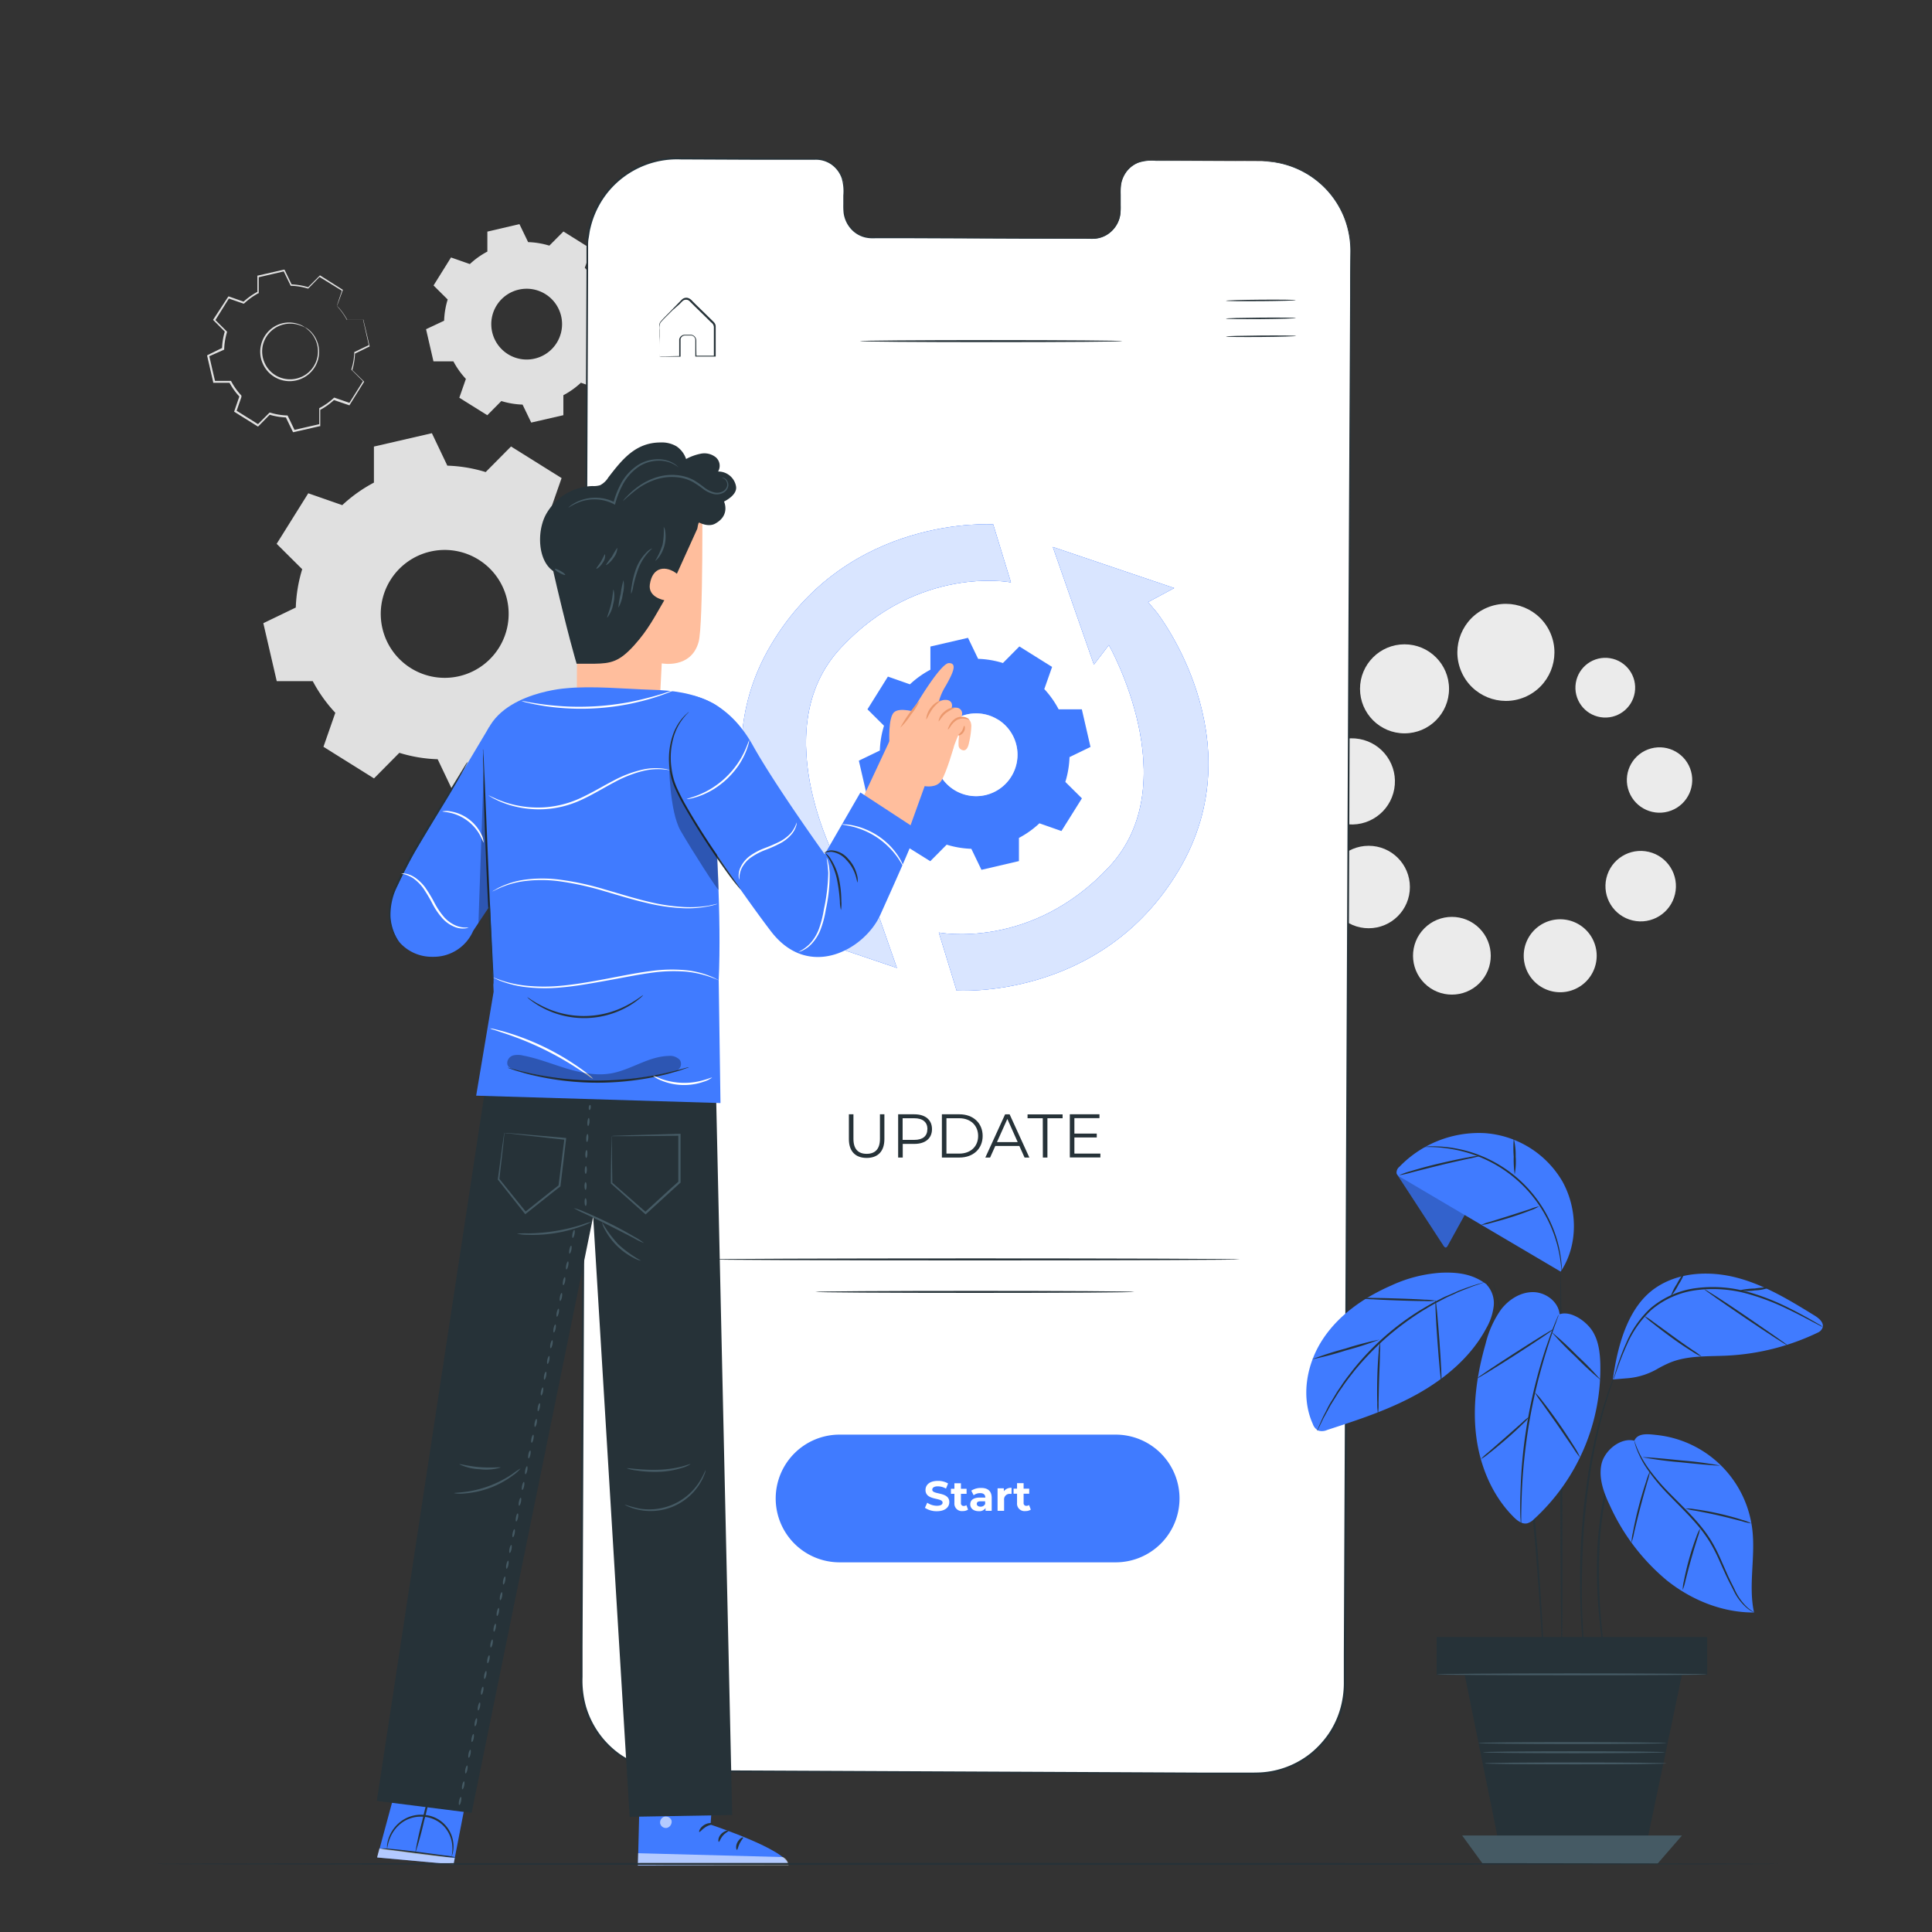 <svg xmlns="http://www.w3.org/2000/svg" viewBox="0 0 500 500"><rect x="0" y="0" width="500" height="500" fill="#333333" stroke="none"/><g id="freepik--background-complete--inject-12"><path d="M413.22,247.35a9.44,9.44,0,1,1-9.44-9.44A9.44,9.44,0,0,1,413.22,247.35Z" style="fill:#ebebeb"></path><circle cx="375.75" cy="247.35" r="10.06" transform="translate(-64.85 338.14) rotate(-45)" style="fill:#ebebeb"></circle><circle cx="354.21" cy="229.56" r="10.67" style="fill:#ebebeb"></circle><circle cx="349.84" cy="202.21" r="11.15" transform="translate(89 510.82) rotate(-79.82)" style="fill:#ebebeb"></circle><circle cx="363.49" cy="178.27" r="11.52" style="fill:#ebebeb"></circle><circle cx="389.72" cy="168.81" r="12.56" transform="translate(-34.95 163.35) rotate(-22.68)" style="fill:#ebebeb"></circle><circle cx="424.61" cy="229.34" r="9.12" transform="translate(104.18 590.19) rotate(-76.77)" style="fill:#ebebeb"></circle><circle cx="429.48" cy="201.91" r="8.46" transform="translate(-43.8 166.95) rotate(-20.96)" style="fill:#ebebeb"></circle><circle cx="415.41" cy="177.95" r="7.73" transform="translate(173.37 559.59) rotate(-80.8)" style="fill:#ebebeb"></circle><path d="M142.26,132.53a38.14,38.14,0,0,1,5.84,8.19l9.32,0,3.47,15-8.4,4.05a38,38,0,0,1-1.66,9.92l6.62,6.57-8.19,13.08-8.8-3.07a37.27,37.27,0,0,1-8.19,5.83l0,9.33-15,3.46-4-8.4a37.33,37.33,0,0,1-9.92-1.66l-6.56,6.62-13.08-8.18,3.07-8.8a38.14,38.14,0,0,1-5.84-8.19l-9.32,0-3.47-15,8.4-4.05a38.08,38.08,0,0,1,1.66-9.92l-6.61-6.57,8.18-13.08,8.8,3.07a37.85,37.85,0,0,1,8.19-5.83l0-9.33,15-3.46,4,8.4a37.67,37.67,0,0,1,9.92,1.66l6.56-6.62,13.09,8.18-3.08,8.8Zm-18.4,12.31a16.55,16.55,0,1,0,5.26,22.81A16.54,16.54,0,0,0,123.86,144.84Z" style="fill:#e0e0e0;fill-rule:evenodd"></path><path d="M151.35,69.3a21.33,21.33,0,0,1,3.23,4.54l5.16,0,1.92,8.32L157,84.38a20.83,20.83,0,0,1-.92,5.5l3.66,3.63-4.53,7.24-4.87-1.7a21,21,0,0,1-4.54,3.23l0,5.17-8.32,1.91-2.24-4.65a20.76,20.76,0,0,1-5.49-.92l-3.64,3.67-7.24-4.53,1.7-4.87a21,21,0,0,1-3.23-4.54l-5.16,0-1.92-8.32L114.94,83a20.83,20.83,0,0,1,.92-5.49l-3.66-3.63,4.52-7.25,4.88,1.71a20.69,20.69,0,0,1,4.53-3.23l0-5.17L134.43,58l2.25,4.66a21.16,21.16,0,0,1,5.49.91l3.64-3.66,7.24,4.53-1.7,4.87Zm-10.19,6.82a9.16,9.16,0,1,0,2.91,12.62A9.16,9.16,0,0,0,141.16,76.12Z" style="fill:#e0e0e0;fill-rule:evenodd"></path><path d="M87.18,79.17a16.73,16.73,0,0,1,2.62,3.67l4.18,0,1.56,6.75-3.77,1.82A16.66,16.66,0,0,1,91,95.84l3,2.94-3.67,5.87-3.94-1.38a17,17,0,0,1-3.68,2.62l0,4.18L76,111.63l-1.81-3.77a17.14,17.14,0,0,1-4.46-.75l-2.94,3-5.87-3.67,1.38-4a16.73,16.73,0,0,1-2.62-3.67l-4.18,0-1.56-6.75,3.77-1.82a17.14,17.14,0,0,1,.75-4.45l-3-2.94L59.13,77l3.95,1.38a16.73,16.73,0,0,1,3.67-2.62V71.56L73.48,70l1.82,3.77a17.07,17.07,0,0,1,4.45.75l2.94-3,5.87,3.67-1.38,4Zm-8.25,5.52a7.42,7.42,0,1,0,2.36,10.23A7.41,7.41,0,0,0,78.93,84.69Z" style="fill:none"></path><path d="M78.93,84.69s.15.06.42.23a6,6,0,0,1,1.06.86,7.52,7.52,0,0,1,1.67,8A7.61,7.61,0,0,1,79.7,97a7.69,7.69,0,0,1-4.14,1.62,7.58,7.58,0,0,1-7.67-4.8,7,7,0,0,1-.52-2.23,7.31,7.31,0,0,1,.16-2.2,7.66,7.66,0,0,1,1.86-3.56,7.55,7.55,0,0,1,2.92-1.93,7.41,7.41,0,0,1,5,0,5.68,5.68,0,0,1,1.24.57c.26.17.4.26.39.28s-.57-.33-1.69-.68a7.38,7.38,0,0,0-4.81.19A7.27,7.27,0,0,0,68,89.47a7.17,7.17,0,0,0,.37,4.17,7.24,7.24,0,0,0,2.86,3.44,7.32,7.32,0,0,0,4.35,1.07,6.77,6.77,0,0,0,2.1-.48,6.51,6.51,0,0,0,1.8-1,7.21,7.21,0,0,0,2.78-6.33,7.38,7.38,0,0,0-1.93-4.41C79.48,85.06,78.9,84.73,78.93,84.69Z" style="fill:#e0e0e0"></path><path d="M87.18,79.17s0-.09.07-.25.14-.44.25-.76l1-3,0,.09-5.89-3.63.15,0-2.93,3-.06.06-.08,0a16.68,16.68,0,0,0-4.42-.72H75.2l0-.08-1.83-3.76.19.09-6.74,1.57.14-.18c0,1.29,0,2.72,0,4.18v.12l-.11,0a16.88,16.88,0,0,0-3.62,2.6l-.09.08-.12,0-3.95-1.37.25-.09L55.65,83l0-.27,3,3,.1.09,0,.13a17,17,0,0,0-.73,4.39v.14l-.13.06L54,92.27l.13-.26c.49,2.13,1,4.42,1.56,6.74l-.23-.18,4.18,0h.14l.07.13a16.58,16.58,0,0,0,2.58,3.62h0c0,.11,0-.23.05.24h0v0l0,.06,0,.13-.09.25-.17.49-.35,1-.69,2-.09-.28,5.86,3.67-.29,0,3-3,.1-.1.13,0a16.61,16.61,0,0,0,4.39.74h.14l.06.12c.61,1.27,1.22,2.53,1.81,3.77l-.25-.12,6.75-1.55-.17.21c0-1.42,0-2.81,0-4.18v-.13l.11-.06a16.72,16.72,0,0,0,3.64-2.58l.09-.08.11,0,4,1.38-.23.09c1.29-2.07,2.52-4,3.68-5.86l0,.22-3-3-.08-.08,0-.09a16.58,16.58,0,0,0,.75-4.41v-.09l.08,0,3.78-1.81-.08.16c-.59-2.61-1.09-4.84-1.52-6.75l.1.08H89.75l0,0A17.73,17.73,0,0,0,87.89,80c-.23-.27-.4-.49-.53-.65a2.46,2.46,0,0,1-.18-.21s.08.06.21.19.32.34.56.62a16.84,16.84,0,0,1,1.92,2.83l-.07,0,4.18,0h.09l0,.08c.44,1.91,1,4.13,1.58,6.74l0,.11-.1,0-3.76,1.84.08-.14a17.22,17.22,0,0,1-.73,4.5l0-.17,3,2.93.1.11-.07.12-3.66,5.87-.08.14-.15-.06-4-1.37.2,0a17,17,0,0,1-3.71,2.65l.11-.18c0,1.37,0,2.76,0,4.18v.17l-.17,0L76,111.84l-.17,0-.08-.17c-.6-1.23-1.2-2.49-1.82-3.76l.2.13a17.11,17.11,0,0,1-4.51-.76l.23,0-2.94,3-.14.13-.15-.1-5.87-3.67-.16-.1.06-.18.69-2,.34-1,.18-.5.08-.25,0-.12,0-.06v0h0c.1.47,0,.13.05.23h0a16.59,16.59,0,0,1-2.65-3.72l.2.12-4.18,0h-.19l0-.18c-.53-2.32-1.06-4.61-1.55-6.75l0-.18.16-.08L57.58,90l-.12.2a17.44,17.44,0,0,1,.75-4.51l.06.22-3-3-.13-.12.09-.15L59,76.87l.09-.14.16,0,3.94,1.39-.2,0a17.28,17.28,0,0,1,3.72-2.64l-.1.17c0-1.46,0-2.89,0-4.18v-.15l.14,0,6.75-1.54.13,0,.06.12c.63,1.33,1.24,2.6,1.81,3.77l-.14-.08a17.13,17.13,0,0,1,4.49.77l-.14,0,3-3,.07-.07.08,0,5.84,3.7.05,0,0,0-1.06,2.92c-.12.31-.21.56-.28.75S87.19,79.16,87.18,79.17Z" style="fill:#e0e0e0"></path></g><g id="freepik--Screen--inject-12"><path d="M326.56,41.68l-29.4-.14A7.31,7.31,0,0,0,290,49l0,5.33a7.3,7.3,0,0,1-7.17,7.43l-57.31-.26a7.31,7.31,0,0,1-7.11-7.5l0-5.33a7.31,7.31,0,0,0-7.11-7.5l-10.34,0L175.22,41A23.13,23.13,0,0,0,152,64l-1.57,371.08a23.14,23.14,0,0,0,23,23.24l151.34.69A23.13,23.13,0,0,0,348,436l1.57-371.08A23.12,23.12,0,0,0,326.56,41.68Z" style="fill:#fff"></path><path d="M326.56,41.68s.27,0,.79,0a16.54,16.54,0,0,1,2.35.19,21.7,21.7,0,0,1,8.66,3,22.12,22.12,0,0,1,5.25,4.29A23.16,23.16,0,0,1,348,56.16a24.06,24.06,0,0,1,1.69,9.39c0,3.41,0,7,0,10.9-.11,30.83-.27,75.43-.47,130.53s-.47,120.73-.76,193.6q-.06,13.67-.11,27.65c0,2.34,0,4.67,0,7a25.07,25.07,0,0,1-.91,7,23.43,23.43,0,0,1-3,6.49,25.06,25.06,0,0,1-4.82,5.31,23.36,23.36,0,0,1-13.35,5.12c-1.22.08-2.42.06-3.63.05H319l-7.28,0-29.46-.14-60.47-.27-30.93-.14-15.62-.08a24.31,24.31,0,0,1-15-4.21,23.59,23.59,0,0,1-9.09-12.66,25,25,0,0,1-.93-7.82l0-7.8q.06-15.57.13-30.93.13-30.72.26-60.49c.17-39.65.34-77.9.5-114.34s.32-71.06.46-103.46q.11-24.3.21-46.89,0-2.82,0-5.61c0-.93.09-1.87.14-2.8s.24-1.86.48-2.75A23.28,23.28,0,0,1,165.89,42.7a24,24,0,0,1,10.27-1.9l20.17.1L206,41l4.75,0a7.36,7.36,0,0,1,4.53,1.29,7.61,7.61,0,0,1,2.8,3.7,12.44,12.44,0,0,1,.44,4.56c0,.75,0,1.5,0,2.25a16.12,16.12,0,0,0,.07,2.21,7.36,7.36,0,0,0,1.72,3.9,6.78,6.78,0,0,0,3.55,2.22,7.66,7.66,0,0,0,2.09.22h2.13l8.35,0,30.51.17,13.45.07c1.06,0,2.14.06,3.15,0a6.79,6.79,0,0,0,2.85-1,7.34,7.34,0,0,0,3.27-4.66,12.71,12.71,0,0,0,.19-2.82c0-.93,0-1.86,0-2.76a15.18,15.18,0,0,1,.13-2.7,7.83,7.83,0,0,1,.88-2.47,7.34,7.34,0,0,1,3.69-3.24c1.52-.65,3.13-.44,4.59-.47l15,.1,9.23.06c2.08,0,3.14,0,3.14,0h-3.14l-9.23,0-15,0a11.28,11.28,0,0,0-4.52.47,7.06,7.06,0,0,0-3.6,3.17,7.55,7.55,0,0,0-.86,2.41,15.68,15.68,0,0,0-.12,2.67c0,.91,0,1.83,0,2.76a13.23,13.23,0,0,1-.19,2.86,7.55,7.55,0,0,1-3.36,4.8,7,7,0,0,1-2.93,1c-1.07.09-2.11,0-3.18,0L267,61.78l-30.51-.12-8.35,0H226a8,8,0,0,1-2.17-.22,7.14,7.14,0,0,1-3.71-2.31,7.73,7.73,0,0,1-1.8-4.07,18.86,18.86,0,0,1-.07-2.25c0-.75,0-1.5,0-2.25a12.06,12.06,0,0,0-.43-4.45,7.35,7.35,0,0,0-2.68-3.54,7,7,0,0,0-4.34-1.22l-4.75,0-9.71,0-20.16-.09a23.05,23.05,0,0,0-18.57,8.15,23.19,23.19,0,0,0-4.8,9.61c-.24.88-.31,1.8-.48,2.7s-.12,1.83-.13,2.76q0,2.79,0,5.61-.08,22.56-.18,46.89c-.13,32.4-.27,67-.41,103.47s-.31,74.68-.47,114.34q-.12,29.73-.25,60.48-.06,15.36-.13,30.94,0,3.88,0,7.8a24.72,24.72,0,0,0,.91,7.66A23.14,23.14,0,0,0,160.48,454a23.86,23.86,0,0,0,14.72,4.11l15.62.08,30.92.14,60.47.28,29.47.14,7.28,0h3.62c1.21,0,2.42,0,3.6-.05a22.81,22.81,0,0,0,13.06-5,24.35,24.35,0,0,0,4.73-5.2,22.7,22.7,0,0,0,2.91-6.35,24.36,24.36,0,0,0,.9-6.9l0-7q.06-14,.12-27.65c.33-72.87.63-138.49.87-193.6s.49-99.7.64-130.53c0-3.85,0-7.49.06-10.9a23.84,23.84,0,0,0-1.66-9.34,23.21,23.21,0,0,0-4.32-6.89A23.21,23.21,0,0,0,329.69,42a19.38,19.38,0,0,0-2.34-.22Z" style="fill:#263238"></path><path d="M299.39,158.51l-2.27-2.69,6.76-3.63-31.41-10.63L283.1,172l3.87-5.07s20.32,35.76,0,57.5c-20.18,21.59-44,16.91-44,16.91l4.59,15S285,259,305.09,225.16,299.39,158.51,299.39,158.51Z" style="fill:#407BFF"></path><path d="M205.21,233.55l2.27,2.69-6.77,3.63,31.41,10.63-10.63-30.44-3.86,5.07s-20.33-35.76,0-57.5c20.18-21.59,44-16.91,44-16.91l-4.59-15s-37.45-2.66-57.5,31.16S205.21,233.55,205.21,233.55Z" style="fill:#407BFF"></path><path d="M299.39,158.51l-2.27-2.69,6.76-3.63-31.41-10.63L283.1,172l3.87-5.07s20.32,35.76,0,57.5c-20.18,21.59-44,16.91-44,16.91l4.59,15S285,259,305.09,225.16,299.39,158.51,299.39,158.51Z" style="fill:#407BFF"></path><path d="M205.21,233.55l2.27,2.69-6.77,3.63,31.41,10.63-10.63-30.44-3.86,5.07s-20.33-35.76,0-57.5c20.18-21.59,44-16.91,44-16.91l-4.59-15s-37.45-2.66-57.5,31.16S205.21,233.55,205.21,233.55Z" style="fill:#407BFF"></path><g style="opacity:0.8"><path d="M299.39,158.51l-2.27-2.69,6.76-3.63-31.41-10.63L283.1,172l3.87-5.07s20.32,35.76,0,57.5c-20.18,21.59-44,16.91-44,16.91l4.59,15S285,259,305.09,225.16,299.39,158.51,299.39,158.51Z" style="fill:#fff"></path></g><g style="opacity:0.8"><path d="M205.21,233.55l2.27,2.69-6.77,3.63,31.41,10.63-10.63-30.44-3.86,5.07s-20.33-35.76,0-57.5c20.18-21.59,44-16.91,44-16.91l-4.59-15s-37.45-2.66-57.5,31.16S205.21,233.55,205.21,233.55Z" style="fill:#fff"></path></g><path d="M270.21,178.27a24.42,24.42,0,0,1,3.77,5.31l6,0,2.24,9.73-5.43,2.63a24.52,24.52,0,0,1-1.08,6.42l4.29,4.25-5.3,8.46-5.7-2a24.08,24.08,0,0,1-5.3,3.78l0,6L254,225.11l-2.62-5.44A24.51,24.51,0,0,1,245,218.6l-4.25,4.28-8.47-5.29,2-5.7a24.27,24.27,0,0,1-3.77-5.3l-6,0-2.24-9.73,5.43-2.62a24.46,24.46,0,0,1,1.08-6.42l-4.28-4.25,5.29-8.47,5.7,2a24.41,24.41,0,0,1,5.3-3.78l0-6,9.73-2.25,2.62,5.44a24.12,24.12,0,0,1,6.42,1.08l4.25-4.29,8.47,5.3-2,5.69Zm-11.91,8A10.71,10.71,0,1,0,261.7,201,10.71,10.71,0,0,0,258.3,186.24Z" style="fill:#407BFF;fill-rule:evenodd"></path><g style="opacity:0.6"><path d="M258.3,186.24A10.71,10.71,0,1,0,261.7,201,10.71,10.71,0,0,0,258.3,186.24Z" style="fill:#fff;fill-rule:evenodd"></path></g><path d="M219.69,294.79v-6.41h1.18v6.36c0,2.66,1.25,3.87,3.42,3.87s3.44-1.21,3.44-3.87v-6.36h1.15v6.41c0,3.22-1.72,4.88-4.59,4.88S219.69,298,219.69,294.79Z" style="fill:#263238"></path><path d="M241.2,292.22c0,2.38-1.72,3.82-4.57,3.82h-3v3.53h-1.19V288.38h4.19C239.48,288.38,241.2,289.82,241.2,292.22Zm-1.18,0c0-1.79-1.18-2.82-3.42-2.82h-3V295h3C238.84,295,240,294,240,292.22Z" style="fill:#263238"></path><path d="M243.76,288.38h4.55c3.58,0,6,2.3,6,5.6s-2.42,5.59-6,5.59h-4.55Zm4.49,10.17c3,0,4.89-1.89,4.89-4.57s-1.92-4.58-4.89-4.58h-3.31v9.15Z" style="fill:#263238"></path><path d="M263.81,296.58h-6.23l-1.35,3H255l5.12-11.19h1.17l5.11,11.19h-1.24Zm-.43-1-2.68-6-2.69,6Z" style="fill:#263238"></path><path d="M269.87,289.4h-3.94v-1H275v1h-3.93v10.17h-1.18Z" style="fill:#263238"></path><path d="M284.78,298.55v1h-7.91V288.38h7.67v1h-6.49v4h5.79v1h-5.79v4.16Z" style="fill:#263238"></path><path d="M335.33,77.68c0,.1-4.05.22-9.05.26s-9,0-9-.11,4-.23,9-.27S335.33,77.57,335.33,77.68Z" style="fill:#263238"></path><path d="M335.37,82.31c0,.11-4.05.23-9.05.27s-9.05,0-9.05-.12,4.05-.22,9.05-.26S335.37,82.21,335.37,82.31Z" style="fill:#263238"></path><path d="M335.41,86.94c0,.11-4.05.23-9.05.27s-9.06,0-9.06-.12,4.05-.22,9.06-.26S335.41,86.84,335.41,86.94Z" style="fill:#263238"></path><path d="M170.65,92.23l.37,0,1,0,3.87-.09-.11.11c0-.86,0-1.79,0-2.8,0-.53,0-1,0-1.62a1.49,1.49,0,0,1,1.3-1.19c.62,0,1.17,0,1.85,0a1.51,1.51,0,0,1,1.26,1.49c0,1.31,0,2.68.05,4.09l-.18-.17,4.88,0-.19.18c0-2,0-4,0-6.07,0-.52,0-1,0-1.55a1.55,1.55,0,0,0-.68-1.15l-2.13-2.1-2.06-2-1-1c-.34-.33-.61-.67-1-.75a1.34,1.34,0,0,0-1.12.21c-.3.25-.61.61-.91.9L174,80.34c-1.1,1.14-2.25,2.19-3.08,3.18a3.51,3.51,0,0,0-.25,1.82v1.72c0,1,0,2,0,2.76s0,1.29,0,1.77,0,.63,0,.64a4.72,4.72,0,0,1,0-.58c0-.48,0-1.05,0-1.75s0-1.73-.07-2.79c0-.55,0-1.13,0-1.75,0-.31,0-.63,0-1a2,2,0,0,1,.26-1c.91-1.11,2-2.08,3.09-3.26l1.74-1.78c.31-.31.57-.61.94-.93a1.65,1.65,0,0,1,1.41-.28,2.63,2.63,0,0,1,1.18.84l1,1,2.06,2,2.14,2.1a4,4,0,0,1,.54.59,1.59,1.59,0,0,1,.26.82c0,.51,0,1,0,1.55,0,2.09,0,4.12,0,6.08v.19H185l-4.88,0h-.17v-.17c0-1.42,0-2.79,0-4.09a1.18,1.18,0,0,0-1-1.19c-.56,0-1.23,0-1.77,0a1.18,1.18,0,0,0-1.05.94c0,.49,0,1.07,0,1.56V92.3h-.11l-3.93,0-1,0A2,2,0,0,1,170.65,92.23Z" style="fill:#263238"></path><path d="M290.5,88.28c0,.14-15.24.26-34,.26s-34-.12-34-.26,15.24-.26,34-.26S290.5,88.14,290.5,88.28Z" style="fill:#263238"></path><path d="M288.73,404.33H217.28a16.53,16.53,0,0,1-16.53-16.52h0a16.53,16.53,0,0,1,16.53-16.53h71.45a16.53,16.53,0,0,1,16.53,16.53h0A16.53,16.53,0,0,1,288.73,404.33Z" style="fill:#407BFF"></path><path d="M239.37,390.22l.6-1.32a4.42,4.42,0,0,0,2.5.79c1,0,1.47-.34,1.47-.81,0-1.42-4.42-.45-4.42-3.27,0-1.29,1-2.36,3.2-2.36a5.06,5.06,0,0,1,2.64.67l-.54,1.33a4.33,4.33,0,0,0-2.11-.59c-1,0-1.44.39-1.44.87,0,1.4,4.41.43,4.41,3.22,0,1.27-1.05,2.35-3.22,2.35A5.42,5.42,0,0,1,239.37,390.22Z" style="fill:#fff"></path><path d="M250.53,390.69a2.43,2.43,0,0,1-1.38.37A1.92,1.92,0,0,1,247,389v-2.4h-.9v-1.31h.9v-1.42h1.69v1.42h1.46v1.31h-1.46v2.37a.68.68,0,0,0,.73.77,1.12,1.12,0,0,0,.68-.21Z" style="fill:#fff"></path><path d="M256.65,387.64V391h-1.59v-.72a1.91,1.91,0,0,1-1.78.81c-1.37,0-2.18-.76-2.18-1.77s.73-1.75,2.51-1.75H255c0-.72-.43-1.15-1.34-1.15a2.77,2.77,0,0,0-1.68.55l-.61-1.19a4.52,4.52,0,0,1,2.52-.7C255.61,385.05,256.65,385.87,256.65,387.64Zm-1.7,1.49v-.6h-1.16c-.79,0-1,.29-1,.68s.36.71.95.71A1.24,1.24,0,0,0,255,389.13Z" style="fill:#fff"></path><path d="M261.79,385.05v1.56l-.37,0a1.44,1.44,0,0,0-1.56,1.63V391h-1.69v-5.83h1.62v.77A2.33,2.33,0,0,1,261.79,385.05Z" style="fill:#fff"></path><path d="M266.77,390.69a2.43,2.43,0,0,1-1.38.37,1.93,1.93,0,0,1-2.18-2.09v-2.4h-.9v-1.31h.9v-1.42h1.7v1.42h1.45v1.31h-1.45v2.37a.68.68,0,0,0,.72.77,1.17,1.17,0,0,0,.69-.21Z" style="fill:#fff"></path><path d="M320.91,325.93c0,.14-30.72.26-68.61.26s-68.62-.12-68.62-.26,30.72-.26,68.62-.26S320.91,325.78,320.91,325.93Z" style="fill:#263238"></path><path d="M293.57,334.34c0,.14-18.48.26-41.27.26s-41.28-.12-41.28-.26,18.48-.26,41.28-.26S293.57,334.19,293.57,334.34Z" style="fill:#263238"></path></g><g id="freepik--Character--inject-12"><polygon points="103.7 458.24 97.62 480.71 117.37 482.51 121.52 461.12 103.7 458.24" style="fill:#407BFF"></polygon><path d="M117.94,480.68a14.81,14.81,0,0,1-2.89-.1c-1.78-.14-4.23-.41-6.93-.76l-6.9-.93a15.28,15.28,0,0,1-2.85-.49,14.44,14.44,0,0,1,2.89.11c1.78.14,4.23.42,6.93.76l6.9.92A16.64,16.64,0,0,1,117.94,480.68Z" style="fill:#263238"></path><g style="opacity:0.6"><polyline points="97.62 480.71 117.37 482.51 117.69 480.86 98.19 478.38 97.64 480.48" style="fill:#fff"></polyline></g><path d="M107.43,479.71a85.93,85.93,0,0,1,1.88-8.61,81.92,81.92,0,0,1,2.33-8.5,85.93,85.93,0,0,1-1.88,8.61A85,85,0,0,1,107.43,479.71Z" style="fill:#263238"></path><path d="M116.85,480.53a9.39,9.39,0,0,0,0-4.17,8.22,8.22,0,0,0-2.16-3.91,8.08,8.08,0,0,0-4.91-2.26,8.39,8.39,0,0,0-5.29,1.2,9.14,9.14,0,0,0-3.07,3.27,11.54,11.54,0,0,0-1.25,4s0-.11,0-.3a6,6,0,0,1,0-.86,8.88,8.88,0,0,1,.94-3A9.18,9.18,0,0,1,104.3,471a8.7,8.7,0,0,1,5.56-1.3,8.13,8.13,0,0,1,7.35,6.56,7.84,7.84,0,0,1,0,3.15,5.81,5.81,0,0,1-.24.82C116.91,480.44,116.86,480.54,116.85,480.53Z" style="fill:#263238"></path><path d="M185.22,452.21l-1.32,20s19.86,6.59,20,10.31l-38.81.28.78-31.18Z" style="fill:#407BFF"></path><g style="opacity:0.6"><path d="M172,470.13a1.58,1.58,0,0,0-1.15,1.77,1.52,1.52,0,0,0,1.75,1.16,1.66,1.66,0,0,0,1.2-1.89,1.58,1.58,0,0,0-1.95-1" style="fill:#fff"></path></g><g style="opacity:0.6"><path d="M165.07,482.76l.08-3.15,37.48,1a2.69,2.69,0,0,1,1.45,2.11Z" style="fill:#fff"></path></g><path d="M184.54,472c0,.19-1,.25-1.92.83s-1.47,1.36-1.64,1.28.14-1.16,1.31-1.85S184.58,471.82,184.54,472Z" style="fill:#263238"></path><path d="M188.55,473.8c0,.18-.79.48-1.46,1.26s-.88,1.63-1.06,1.61-.28-1.09.57-2S188.55,473.62,188.55,473.8Z" style="fill:#263238"></path><path d="M190.72,478.74c-.18,0-.41-.92.11-1.94s1.41-1.41,1.49-1.25-.49.7-.9,1.54S190.91,478.73,190.72,478.74Z" style="fill:#263238"></path><path d="M184.33,467.41c-.08.17-.94-.11-2-.07s-1.91.35-2,.18.73-.81,2-.84S184.43,467.27,184.33,467.41Z" style="fill:#263238"></path><path d="M184.52,463.38a3.64,3.64,0,0,1-1.94-.07,8.66,8.66,0,0,1-2-.68,11.38,11.38,0,0,1-1.1-.63,2.52,2.52,0,0,1-.57-.47.82.82,0,0,1-.06-1,1,1,0,0,1,.85-.41,2.52,2.52,0,0,1,.72.12,7.1,7.1,0,0,1,1.2.45,6.89,6.89,0,0,1,1.75,1.23c.88.86,1.16,1.58,1.1,1.61s-.51-.54-1.41-1.26a7.88,7.88,0,0,0-1.7-1,6.18,6.18,0,0,0-1.1-.37c-.41-.12-.76-.14-.87,0s0,.1,0,.22a2.08,2.08,0,0,0,.43.35,8.94,8.94,0,0,0,1,.61,10.5,10.5,0,0,0,1.86.78A12.88,12.88,0,0,1,184.52,463.38Z" style="fill:#263238"></path><path d="M184.27,463.65a3.19,3.19,0,0,1-.46-1.9,6.26,6.26,0,0,1,.86-3.28,1.61,1.61,0,0,1,1.27-.94.89.89,0,0,1,.8.56,2.8,2.8,0,0,1,.18.72,4.73,4.73,0,0,1,0,1.31,4.54,4.54,0,0,1-.89,2c-.79,1-1.59,1.19-1.6,1.12s.61-.44,1.22-1.39a4.56,4.56,0,0,0,.67-1.81,4.2,4.2,0,0,0,0-1.12c-.05-.41-.2-.75-.35-.71s-.53.29-.7.61a5.88,5.88,0,0,0-.51,1,7,7,0,0,0-.44,1.93C184.19,462.9,184.37,463.62,184.27,463.65Z" style="fill:#263238"></path><polygon points="185.22 278.83 126.09 278.39 97.52 466.07 122.06 469.18 153.51 314.86 162.92 469.73 162.95 470.19 189.49 469.73 185.22 278.83" style="fill:#263238"></polygon><path d="M158.33,294a10.76,10.76,0,0,1,1.22-.08l3.56-.13,12.78-.36h.24v.25c0,3.71,0,7.85,0,12.26v.11l-.09.08-2.22,2-6.56,6-.18.16-.17-.15-8.75-7.8-.07-.06v-.1c0-3.72.08-6.79.11-9,0-1,0-1.81.05-2.42a4.89,4.89,0,0,1,.05-.82,8.77,8.77,0,0,1,0,.9c0,.62,0,1.45.06,2.47,0,2.17.06,5.19.11,8.86l-.07-.15,8.81,7.72h-.35l6.55-6,2.23-2-.09.2c0-4.41,0-8.55,0-12.26l.25.24-12.64.12h-4.58A1.5,1.5,0,0,1,158.33,294Z" style="fill:#455a64"></path><path d="M130.5,293.23a8.19,8.19,0,0,1,1.09,0l3.18.26,11.5,1,.24,0,0,.24c-.43,3.63-.93,7.76-1.45,12.17l0,.11-.08.07-2.55,2-6.29,5-.21.16-.16-.2-6.87-8.7-.06-.07v-.09c.5-3.68.91-6.71,1.2-8.9.15-1,.26-1.79.35-2.41a3.67,3.67,0,0,1,.15-.8,7.9,7.9,0,0,1-.07.9q-.09.94-.24,2.46l-1,8.81,0-.16c2,2.51,4.38,5.44,6.95,8.63l-.37,0,6.28-5,2.55-2-.1.17c.55-4.4,1.07-8.53,1.52-12.16l.21.26-11.33-1.26-3.22-.39A9.78,9.78,0,0,1,130.5,293.23Z" style="fill:#455a64"></path><path d="M166.68,321.71a16.93,16.93,0,0,1-2.68-1.3c-1.63-.85-3.88-2-6.39-3.27s-4.79-2.34-6.45-3.13a18.32,18.32,0,0,1-2.66-1.36,14.71,14.71,0,0,1,2.81,1c1.71.7,4,1.74,6.55,3s4.74,2.49,6.32,3.43A15.86,15.86,0,0,1,166.68,321.71Z" style="fill:#455a64"></path><path d="M165.92,326.27a5.92,5.92,0,0,1-2-.76,17.18,17.18,0,0,1-7.33-7.22,5.93,5.93,0,0,1-.79-2,30.26,30.26,0,0,0,4.28,5.8A31.09,31.09,0,0,0,165.92,326.27Z" style="fill:#455a64"></path><path d="M182.61,380.5a3.29,3.29,0,0,1-.27,1,13.28,13.28,0,0,1-1.23,2.49,15,15,0,0,1-15.94,6.72,13.44,13.44,0,0,1-2.64-.85,3.4,3.4,0,0,1-.89-.49,37.16,37.16,0,0,0,3.6,1,15.36,15.36,0,0,0,15.55-6.55C182.08,381.86,182.51,380.46,182.61,380.5Z" style="fill:#455a64"></path><path d="M178.72,378.9a7.07,7.07,0,0,1-2.26,1,21.89,21.89,0,0,1-5.88,1,31,31,0,0,1-5.94-.35,9.9,9.9,0,0,1-2.41-.55c0-.19,3.74.53,8.33.36a27.63,27.63,0,0,0,5.8-.8C177.81,379.17,178.69,378.82,178.72,378.9Z" style="fill:#455a64"></path><path d="M134.76,380a9.67,9.67,0,0,1-2.06,1.86,23.81,23.81,0,0,1-5.89,3.2,24.12,24.12,0,0,1-6.55,1.44,9.56,9.56,0,0,1-2.78-.07c0-.09,1.06-.1,2.74-.31a28.38,28.38,0,0,0,12.26-4.57A26.26,26.26,0,0,1,134.76,380Z" style="fill:#455a64"></path><path d="M129.57,379.79a13.07,13.07,0,0,1-5.42.45,13.39,13.39,0,0,1-5.29-1.3c0-.16,2.38.53,5.33.76S129.55,379.63,129.57,379.79Z" style="fill:#455a64"></path><path d="M153.16,316.16a12.23,12.23,0,0,1-2.66,1.2,37.09,37.09,0,0,1-6.82,1.77,36.59,36.59,0,0,1-7,.45,12.26,12.26,0,0,1-2.9-.31,21.64,21.64,0,0,1,2.9-.07,48.05,48.05,0,0,0,13.74-2.2A22,22,0,0,1,153.16,316.16Z" style="fill:#455a64"></path><path d="M151.54,310.1c.15,0,.28.46.29,1s-.11,1-.26,1-.27-.46-.28-1S151.39,310.1,151.54,310.1Z" style="fill:#455a64"></path><path d="M151.55,305.94c.15,0,.27.47.26,1s-.12,1-.27,1-.27-.47-.27-1S151.4,305.94,151.55,305.94Z" style="fill:#455a64"></path><path d="M151.63,301.79c.15,0,.26.47.25,1s-.15,1-.3,1-.26-.47-.24-1S151.49,301.78,151.63,301.79Z" style="fill:#455a64"></path><path d="M151.8,297.63c.15,0,.25.48.22,1.05s-.16,1-.31,1-.25-.48-.23-1S151.65,297.62,151.8,297.63Z" style="fill:#455a64"></path><path d="M152.05,293.48c.15,0,.24.48.2,1.06s-.19,1-.34,1-.24-.49-.2-1.06S151.9,293.47,152.05,293.48Z" style="fill:#455a64"></path><path d="M152.37,289.34c.15,0,.23.48.19,1.05s-.21,1-.36,1-.23-.49-.18-1.06S152.23,289.32,152.37,289.34Z" style="fill:#455a64"></path><path d="M152.7,285.94c.15,0,.24.33.2.69s-.18.65-.33.64-.24-.33-.2-.69S152.55,285.93,152.7,285.94Z" style="fill:#455a64"></path><path d="M119.27,465.06c.15,0,.18.51.06,1.08s-.32,1-.47,1-.17-.51-.06-1.07S119.13,465,119.27,465.06Z" style="fill:#455a64"></path><path d="M120.09,461c.14,0,.17.51.06,1.07s-.32,1-.47,1-.17-.51-.06-1.08S119.94,461,120.09,461Z" style="fill:#455a64"></path><path d="M120.9,456.91c.15,0,.18.51.06,1.07s-.32,1-.46,1-.18-.51-.07-1.07S120.76,456.88,120.9,456.91Z" style="fill:#455a64"></path><path d="M121.72,452.83c.15,0,.17.51.06,1.08s-.32,1-.47,1-.17-.51-.06-1.07S121.57,452.81,121.72,452.83Z" style="fill:#455a64"></path><path d="M122.53,448.76c.15,0,.18.51.07,1.07s-.33,1-.47,1-.18-.51-.06-1.08S122.39,448.73,122.53,448.76Z" style="fill:#455a64"></path><path d="M123.35,444.68c.15,0,.17.51.06,1.07s-.32,1-.47,1-.17-.51-.06-1.07S123.2,444.65,123.35,444.68Z" style="fill:#455a64"></path><path d="M124.17,440.61c.14,0,.17.5.06,1.07s-.33,1-.47,1-.18-.51-.06-1.07S124,440.58,124.17,440.61Z" style="fill:#455a64"></path><path d="M125,436.53c.15,0,.17.51.06,1.07s-.32,1-.47,1-.17-.51-.06-1.08S124.83,436.5,125,436.53Z" style="fill:#455a64"></path><path d="M125.8,432.45c.14,0,.17.51.06,1.07s-.32,1-.47,1-.18-.51-.06-1.07S125.65,432.42,125.8,432.45Z" style="fill:#455a64"></path><path d="M126.61,428.38c.15,0,.18.5.06,1.07s-.32,1-.47,1-.17-.51-.06-1.07S126.47,428.35,126.61,428.38Z" style="fill:#455a64"></path><path d="M127.43,424.3c.14,0,.17.51.06,1.07s-.32,1-.47,1-.17-.51-.06-1.08S127.28,424.27,127.43,424.3Z" style="fill:#455a64"></path><path d="M128.24,420.22c.15,0,.18.51.06,1.07s-.32,1-.46,1-.18-.51-.07-1.07S128.1,420.19,128.24,420.22Z" style="fill:#455a64"></path><path d="M129.06,416.15c.14,0,.17.51.06,1.07s-.32,1-.47,1-.17-.51-.06-1.07S128.91,416.12,129.06,416.15Z" style="fill:#455a64"></path><path d="M129.87,412.07c.15,0,.18.51.07,1.07s-.33,1-.47,1-.18-.51-.07-1.07S129.73,412,129.87,412.07Z" style="fill:#455a64"></path><path d="M130.69,408c.15,0,.17.51.06,1.08s-.32,1-.47,1-.17-.51-.06-1.07S130.54,408,130.69,408Z" style="fill:#455a64"></path><path d="M131.5,403.92c.15,0,.18.51.07,1.07s-.33,1-.47,1-.18-.5-.06-1.07S131.36,403.89,131.5,403.92Z" style="fill:#455a64"></path><path d="M132.32,399.84c.15,0,.17.51.06,1.07s-.32,1-.47,1-.17-.51-.06-1.07S132.17,399.81,132.32,399.84Z" style="fill:#455a64"></path><path d="M133.14,395.76c.14,0,.17.51.06,1.08s-.33,1-.47,1-.18-.51-.06-1.07S133,395.73,133.14,395.76Z" style="fill:#455a64"></path><path d="M134,391.69c.15,0,.18.51.06,1.07s-.32,1-.47,1-.17-.51-.06-1.08S133.8,391.66,134,391.69Z" style="fill:#455a64"></path><path d="M134.77,387.61c.14,0,.17.51.06,1.07s-.32,1-.47,1-.18-.51-.06-1.07S134.62,387.58,134.77,387.61Z" style="fill:#455a64"></path><path d="M135.58,383.53c.15,0,.18.51.06,1.08s-.32,1-.47,1-.17-.51-.06-1.07S135.44,383.5,135.58,383.53Z" style="fill:#455a64"></path><path d="M136.4,379.46c.14,0,.17.51.06,1.07s-.32,1-.47,1-.17-.51-.06-1.08S136.25,379.43,136.4,379.46Z" style="fill:#455a64"></path><path d="M137.21,375.38c.15,0,.18.51.06,1.07s-.32,1-.46,1-.18-.51-.07-1.07S137.07,375.35,137.21,375.38Z" style="fill:#455a64"></path><path d="M138,371.3c.15,0,.17.51.06,1.08s-.32,1-.47,1-.17-.51-.06-1.07S137.88,371.27,138,371.3Z" style="fill:#455a64"></path><path d="M138.84,367.23c.15,0,.18.51.07,1.07s-.33,1-.47,1-.18-.51-.07-1.08S138.7,367.2,138.84,367.23Z" style="fill:#455a64"></path><path d="M139.66,363.15c.15,0,.17.51.06,1.07s-.32,1-.47,1-.17-.51-.06-1.07S139.51,363.12,139.66,363.15Z" style="fill:#455a64"></path><path d="M140.48,359.07c.14,0,.17.51.06,1.08s-.33,1-.47,1-.18-.51-.06-1.07S140.33,359.05,140.48,359.07Z" style="fill:#455a64"></path><path d="M141.29,355c.15,0,.17.51.06,1.07s-.32,1-.47,1-.17-.51-.06-1.08S141.14,355,141.29,355Z" style="fill:#455a64"></path><path d="M142.11,350.92c.14,0,.17.51.06,1.07s-.33,1-.47,1-.18-.51-.06-1.07S142,350.89,142.11,350.92Z" style="fill:#455a64"></path><path d="M142.92,346.85c.15,0,.18.5.06,1.07s-.32,1-.47,1-.17-.51-.06-1.07S142.78,346.82,142.92,346.85Z" style="fill:#455a64"></path><path d="M143.74,342.77c.14,0,.17.51.06,1.07s-.32,1-.47,1-.17-.51-.06-1.08S143.59,342.74,143.74,342.77Z" style="fill:#455a64"></path><path d="M144.55,338.69c.15,0,.18.51.06,1.07s-.32,1-.47,1-.17-.51-.06-1.07S144.41,338.66,144.55,338.69Z" style="fill:#455a64"></path><path d="M145.37,334.62c.14,0,.17.51.06,1.07s-.32,1-.47,1-.17-.51-.06-1.07S145.22,334.59,145.37,334.62Z" style="fill:#455a64"></path><path d="M146.18,330.54c.15,0,.18.51.07,1.07s-.33,1-.47,1-.18-.51-.07-1.07S146,330.51,146.18,330.54Z" style="fill:#455a64"></path><path d="M147,326.46c.15,0,.17.51.06,1.07s-.32,1-.47,1-.17-.51-.06-1.07S146.85,326.43,147,326.46Z" style="fill:#455a64"></path><path d="M147.81,322.39c.15,0,.18.51.07,1.07s-.33,1-.47,1-.18-.5-.06-1.07S147.67,322.36,147.81,322.39Z" style="fill:#455a64"></path><path d="M148.63,318.31c.15,0,.17.51.06,1.07s-.32,1-.47,1-.17-.51-.06-1.07S148.48,318.28,148.63,318.31Z" style="fill:#455a64"></path><path d="M230.14,192.59s6.92-10.37,7.11-10.46h0s6.24-10.52,8.32-10.52,1.33,2.13-.82,5.9a15,15,0,0,0-2.07,5.37l5.13,3.09s3.43-1.32,3.57,1.87a21.72,21.72,0,0,1-.59,4.34c-.21,1.14-.72,2.35-1.8,1.92a1.33,1.33,0,0,1-.91-1.28c-.07-1.89.28-2.59,0-2.59s-3.69,9.91-3.69,9.91Z" style="fill:#ffbe9d"></path><path d="M244.11,184.45a9.83,9.83,0,0,1,1.65-1,3.37,3.37,0,0,1,1.87-.29,1.51,1.51,0,0,1,1.24,2.13,5.1,5.1,0,0,1-.85,1.41" style="fill:#ffbe9d"></path><path d="M241.77,182.36a9.88,9.88,0,0,1,1.56-.93,3.2,3.2,0,0,1,1.77-.27,1.55,1.55,0,0,1,1,.52,1.58,1.58,0,0,1,.19,1.48,13.57,13.57,0,0,1-1.6,2.06" style="fill:#ffbe9d"></path><path d="M232.56,186.74l-10,21.38,11,11.27,5.74-15.94s3.08.61,4.34-1.43c1.4-2.28,3.24-8.86,3.24-8.86Z" style="fill:#ffbe9d"></path><path d="M239.7,186.15a5.43,5.43,0,0,1,1.18-3,5.3,5.3,0,0,1,1.72-1.52c.51-.27.86-.37.89-.31s-1.2.8-2.17,2.15S239.87,186.22,239.7,186.15Z" style="fill:#eb996e"></path><path d="M250.79,186.24c0,.07-.39-.12-1-.22a3.35,3.35,0,0,0-2.18.34A5.32,5.32,0,0,0,246,188c-.35.5-.59.81-.66.77s.05-.4.34-1a4.41,4.41,0,0,1,1.69-1.89,3.24,3.24,0,0,1,2.54-.23C250.55,185.87,250.83,186.19,250.79,186.24Z" style="fill:#eb996e"></path><path d="M247.07,183.22a14.34,14.34,0,0,0-2.35,1.38c-1.12,1-1.67,2.15-1.82,2.08a3.8,3.8,0,0,1,1.46-2.48,4.23,4.23,0,0,1,1.84-1C246.73,183.12,247.06,183.16,247.07,183.22Z" style="fill:#eb996e"></path><path d="M249.53,187.84c.14-.05.4.78-.13,1.6s-1.38,1-1.39.81.54-.44.94-1.09S249.37,187.86,249.53,187.84Z" style="fill:#eb996e"></path><path d="M230.17,192.18s-.35-6.38,1.19-7.83,6,.06,6,.06" style="fill:#ffbe9d"></path><path d="M238,181.37a17.26,17.26,0,0,1-2.29,3.63,17.52,17.52,0,0,1-2.72,3.32,33.73,33.73,0,0,1,5-6.95Z" style="fill:#eb996e"></path><path d="M149.43,133l-.15,49.79,21.36,1,.62-12.11s7.59,1.51,9.54-5.54c1.26-4.5.94-39.29.94-39.29Z" style="fill:#ffbe9d"></path><path d="M184.55,130.36c-3.36,1-4.09,6.47-4.09,6.47l-5.28,11.65c-2.69-2.1-6.3-2-7,2.75-.5,3.41,3.75,4.1,3.75,4.1-2.47,4.21-4.15,7.61-7.75,11.61-3.89,4.33-6.07,4.76-10.3,4.83h-4.65s-2.28-7.4-6.5-25.9c-4.69-20.53,19.59-17.89,24.09-23.13C174.17,114.21,195.16,127.33,184.55,130.36Z" style="fill:#263238"></path><path d="M143.19,147.8c-3.94-2.64-4.29-10-2-14.47a14.23,14.23,0,0,1,12.12-7.54,5.75,5.75,0,0,0,2-.22,5.47,5.47,0,0,0,2.12-2c3.52-4.57,7-9.06,13.53-9.06a7.46,7.46,0,0,1,4.12,1,6.43,6.43,0,0,1,2.48,3.28,13.63,13.63,0,0,1,3.83-1.38,4.74,4.74,0,0,1,3.85.93,2.9,2.9,0,0,1,.6,3.69,4.65,4.65,0,0,1,4.65,3.87c.35,2.19-2.78,3.73-3.11,3.9,0,0,1.72,3.6-2.38,5.76-1.65.86-3.8-.18-4-.31" style="fill:#263238"></path><path d="M158.79,152.59a7.39,7.39,0,0,1-.12,3.78,7.54,7.54,0,0,1-1.51,3.47c-.15-.07.54-1.6,1-3.59S158.63,152.59,158.79,152.59Z" style="fill:#455a64"></path><path d="M161.37,150.15a8.84,8.84,0,0,1-.2,3.64,9.41,9.41,0,0,1-1.12,3.47,18.9,18.9,0,0,1,.59-3.57A20.18,20.18,0,0,1,161.37,150.15Z" style="fill:#455a64"></path><path d="M168.77,141.93c0,.07-.55.51-1.32,1.41a13.47,13.47,0,0,0-2.3,4,32.56,32.56,0,0,0-1.28,4.47,7.38,7.38,0,0,1-.53,1.89,6.88,6.88,0,0,1,.15-2,21.89,21.89,0,0,1,1.15-4.6,11.65,11.65,0,0,1,2.53-4A4,4,0,0,1,168.77,141.93Z" style="fill:#455a64"></path><path d="M171.76,136.33a3,3,0,0,1,.42,1.35,9,9,0,0,1-1.63,6.49c-.52.7-1,1-1,1a18.6,18.6,0,0,0,1.92-4.21A18.5,18.5,0,0,0,171.76,136.33Z" style="fill:#455a64"></path><path d="M146.27,148.77c-.08.13-.73-.1-1.47-.51s-1.27-.84-1.19-1,.72.09,1.46.5S146.34,148.64,146.27,148.77Z" style="fill:#455a64"></path><path d="M156.59,143.45a3,3,0,0,1-.61,2.17c-.66,1.1-1.55,1.66-1.64,1.55s.57-.82,1.17-1.83S156.43,143.42,156.59,143.45Z" style="fill:#455a64"></path><path d="M159.76,141.75a4.29,4.29,0,0,1-.95,2.59c-.86,1.3-1.93,2-2,1.88a23.21,23.21,0,0,1,1.57-2.18A21.53,21.53,0,0,1,159.76,141.75Z" style="fill:#455a64"></path><path d="M175.54,120.9s-.41-.31-1.18-.75a8,8,0,0,0-3.58-.92,9.57,9.57,0,0,0-5.25,1.41,13,13,0,0,0-4.47,5,22.84,22.84,0,0,0-1.82,4.67l-.08.31-.29-.15a10.65,10.65,0,0,0-4.76-1.22,11.27,11.27,0,0,0-3.88.59,16.5,16.5,0,0,0-3.17,1.58,3.32,3.32,0,0,1,.71-.63,10,10,0,0,1,2.35-1.26,11.11,11.11,0,0,1,4-.72,10.94,10.94,0,0,1,5,1.2l-.38.17a22.47,22.47,0,0,1,1.84-4.8,13.3,13.3,0,0,1,4.7-5.15,9.76,9.76,0,0,1,5.52-1.37,7.71,7.71,0,0,1,3.67,1.13,5.38,5.38,0,0,1,.82.65C175.47,120.79,175.55,120.88,175.54,120.9Z" style="fill:#455a64"></path><path d="M186.77,123.61s.59-.16,1.23.55a2.18,2.18,0,0,1,.49,1.56,2.43,2.43,0,0,1-1.24,1.77,3.53,3.53,0,0,1-2.6.36,7.4,7.4,0,0,1-2.68-1.3,26.22,26.22,0,0,0-2.62-1.79,10.62,10.62,0,0,0-3.15-1.11,13.36,13.36,0,0,0-6.44.44,17.62,17.62,0,0,0-4.76,2.42,46.35,46.35,0,0,0-3.81,3.22,5.42,5.42,0,0,1,.85-1.06,20.83,20.83,0,0,1,2.73-2.47,16.94,16.94,0,0,1,4.83-2.58,13.42,13.42,0,0,1,6.7-.5,11.14,11.14,0,0,1,3.31,1.17,24.63,24.63,0,0,1,2.65,1.86,7.24,7.24,0,0,0,2.49,1.26,3.12,3.12,0,0,0,2.31-.25,2.12,2.12,0,0,0,1.13-1.48,1.93,1.93,0,0,0-.36-1.39A1.86,1.86,0,0,0,186.77,123.61Z" style="fill:#455a64"></path><path d="M126.69,188l-19.08,32c-2.14,3.74-4.11,7.72-6,11.85a13.26,13.26,0,0,0,2,12.41l-.54-.78a11.16,11.16,0,0,0,8.67,4.14h.5a11.14,11.14,0,0,0,10.21-6.7l6.13-9.3Z" style="fill:#407BFF"></path><path d="M184.26,181.88c-5.12-2.62-10.18-3.21-15.7-3.37-6.42-.19-15.48-1.09-22.41-.35,0,0-19.72,1.46-21.09,15l2.69,63.5-4.52,26.9,63.23,1.91L186,253.71c.78-16.51-.88-39.9-.88-39.9,1-8.88,5.83-12.87,6.52-18.65C192.25,190.06,188.83,184.21,184.26,181.88Z" style="fill:#407BFF"></path><path d="M166.44,257.55a5.07,5.07,0,0,1-.93.88,20.49,20.49,0,0,1-2.88,2,23,23,0,0,1-22.21.39,20.7,20.7,0,0,1-2.95-1.87,5.46,5.46,0,0,1-1-.85c.06-.09,1.46,1.1,4.08,2.38a23.81,23.81,0,0,0,21.85-.39C165,258.7,166.37,257.47,166.44,257.55Z" style="fill:#263238"></path><path d="M125,193.86a2.87,2.87,0,0,1,.07.62c0,.47.07,1.05.11,1.78.07,1.61.18,3.82.3,6.52.24,5.58.55,13.17.9,21.55s.73,16,1,21.54c.14,2.7.25,4.91.33,6.52,0,.73.06,1.31.08,1.78a2.71,2.71,0,0,1,0,.62,2.79,2.79,0,0,1-.1-.61c-.05-.47-.11-1.05-.18-1.77-.15-1.54-.31-3.77-.5-6.52-.38-5.51-.78-13.12-1.14-21.54s-.6-16-.74-21.55c0-2.71-.1-4.92-.13-6.54,0-.72,0-1.31,0-1.77A2.83,2.83,0,0,1,125,193.86Z" style="fill:#263238"></path><path d="M121,197.23a1.79,1.79,0,0,1-.22.49l-.71,1.37c-.64,1.18-1.59,2.87-2.81,4.93-2.4,4.15-6,9.71-9.65,16-1.83,3.16-3.37,6.28-4.71,9.13a16.83,16.83,0,0,0-1.84,8,12.94,12.94,0,0,0,1.47,5.36c.62,1.17,1.14,1.71,1.09,1.75a2.58,2.58,0,0,1-.38-.38,9.71,9.71,0,0,1-.9-1.27,12.43,12.43,0,0,1-1.66-5.44,16.86,16.86,0,0,1,1.76-8.24c1.33-2.89,2.86-6,4.7-9.2,3.66-6.34,7.31-11.85,9.79-16,1.22-2,2.22-3.62,2.95-4.84.33-.52.59-1,.81-1.31S121,197.22,121,197.23Z" style="fill:#263238"></path><path d="M237.3,214.66l-14.63-9.57-9.24,16s-12.8-17.79-18.61-28.21c-5.36-9.6-12.28-12.18-15.62-12.88a1.48,1.48,0,0,0-1.77,1.62l5,34.6c.64,1.8,11.2,17.11,17.1,24.81,9.85,12.86,24.36,4.63,28.34-4.37C231.08,229.51,236,218.66,237.3,214.66Z" style="fill:#407BFF"></path><path d="M217.64,235.52a9.82,9.82,0,0,1-.28-2.28,43.5,43.5,0,0,0-.71-5.45,18,18,0,0,0-1.87-5.11c-.68-1.21-1.27-1.87-1.2-1.93a5.44,5.44,0,0,1,1.53,1.73,15.41,15.41,0,0,1,2.07,5.2,28.84,28.84,0,0,1,.56,5.54A9.22,9.22,0,0,1,217.64,235.52Z" style="fill:#263238"></path><path d="M221.92,228.37c-.09,0-.16-.74-.52-1.87a10.29,10.29,0,0,0-2.34-3.92,6.1,6.1,0,0,0-3.89-2.13,5.73,5.73,0,0,0-1.85.32c-.06,0,.55-.66,1.86-.7a6,6,0,0,1,4.27,2.13,9.26,9.26,0,0,1,2.32,4.19A4.23,4.23,0,0,1,221.92,228.37Z" style="fill:#263238"></path><path d="M178.25,184.27a2.25,2.25,0,0,1-.36.4l-.45.46c-.16.21-.35.43-.56.68a14.32,14.32,0,0,0-2.53,4.92,19.13,19.13,0,0,0-.55,8.16,18.07,18.07,0,0,0,1.25,4.68,51.76,51.76,0,0,0,2.37,4.7c3.58,6.29,7.27,11.73,9.93,15.66,1.32,1.9,2.41,3.46,3.22,4.61a20.59,20.59,0,0,1,1.16,1.71s-.14-.12-.37-.39-.56-.66-1-1.19c-.83-1-2-2.59-3.36-4.52A185.49,185.49,0,0,1,177,208.53a49.09,49.09,0,0,1-2.39-4.75A18.58,18.58,0,0,1,173.3,199a19.19,19.19,0,0,1,.69-8.35,13.69,13.69,0,0,1,2.73-4.94l.61-.65.49-.43C178.09,184.36,178.23,184.25,178.25,184.27Z" style="fill:#263238"></path><path d="M178.28,276.19a1.62,1.62,0,0,1-.44.19l-1.32.46c-.57.2-1.27.42-2.1.64s-1.77.52-2.82.74a71.09,71.09,0,0,1-7.47,1.37,73.35,73.35,0,0,1-18.57.06,74.67,74.67,0,0,1-7.47-1.33c-1.06-.22-2-.5-2.83-.73s-1.53-.43-2.11-.63l-1.31-.45c-.3-.1-.46-.17-.45-.19a2.64,2.64,0,0,1,.48.09l1.34.35c.58.16,1.29.35,2.13.54s1.77.45,2.83.64c2.1.46,4.63.87,7.45,1.21a85.15,85.15,0,0,0,9.23.51,87,87,0,0,0,9.22-.56c2.82-.35,5.34-.78,7.44-1.25,1.06-.2,2-.46,2.83-.66s1.54-.39,2.12-.55l1.34-.36A1.47,1.47,0,0,1,178.28,276.19Z" style="fill:#263238"></path><g style="opacity:0.3"><polygon points="123.82 238.91 126.67 234.48 125.18 199.59 123.82 238.91"></polygon></g><g style="opacity:0.3"><path d="M173.13,197.23s.09,12.71,3,17.75S186,230.9,186,230.25s-.39-9-.39-9S173.19,204.34,173.13,197.23Z"></path></g><path d="M121.29,240a2.13,2.13,0,0,1-.91.27,5.49,5.49,0,0,1-2.58-.34,8.53,8.53,0,0,1-3.19-2.14,18.47,18.47,0,0,1-2.67-3.85,38.37,38.37,0,0,0-2.36-4,11.16,11.16,0,0,0-2.61-2.62,8.25,8.25,0,0,0-3.16-1.25,2.5,2.5,0,0,1,1,0,6.37,6.37,0,0,1,2.42.93,11.18,11.18,0,0,1,2.79,2.64,34.83,34.83,0,0,1,2.42,4,19.65,19.65,0,0,0,2.56,3.78,8.75,8.75,0,0,0,3,2.13A6.48,6.48,0,0,0,121.29,240Z" style="fill:#fff"></path><path d="M125.16,218.06c-.09,0-.31-.76-.92-1.88a11.76,11.76,0,0,0-7.7-5.82c-1.25-.28-2.06-.28-2.06-.37a5,5,0,0,1,2.12,0,10.81,10.81,0,0,1,8,6A5,5,0,0,1,125.16,218.06Z" style="fill:#fff"></path><path d="M173.36,199.33s-.69-.13-1.93-.23a16.58,16.58,0,0,0-5.22.47,31.57,31.57,0,0,0-7.26,2.9c-2.62,1.37-5.39,3.11-8.53,4.55a26,26,0,0,1-9.39,2.39,26.46,26.46,0,0,1-7.89-.73,23.32,23.32,0,0,1-5-1.84c-.57-.27-1-.54-1.27-.7s-.43-.27-.42-.29.64.3,1.78.8a26.27,26.27,0,0,0,5,1.67,27.08,27.08,0,0,0,7.77.61,26.39,26.39,0,0,0,9.21-2.38c3.09-1.42,5.87-3.14,8.52-4.5a29.58,29.58,0,0,1,7.39-2.83,15.37,15.37,0,0,1,5.33-.32,10.24,10.24,0,0,1,1.43.27A1.71,1.71,0,0,1,173.36,199.33Z" style="fill:#fff"></path><path d="M185.65,233.93a2.4,2.4,0,0,1-.57.19,14.93,14.93,0,0,1-1.7.42,27.14,27.14,0,0,1-6.39.51,48.84,48.84,0,0,1-9.42-1.32c-3.5-.8-7.26-1.95-11.21-3.11a76.68,76.68,0,0,0-11.3-2.51,34.91,34.91,0,0,0-9.4-.07,22.73,22.73,0,0,0-6.11,1.68c-1.37.6-2.1,1-2.12,1a2.34,2.34,0,0,1,.5-.34c.36-.18.84-.53,1.54-.83a21.87,21.87,0,0,1,6.14-1.86,34.51,34.51,0,0,1,9.51,0,73,73,0,0,1,11.38,2.49c4,1.16,7.71,2.32,11.18,3.14a49.6,49.6,0,0,0,9.32,1.42,29.84,29.84,0,0,0,6.35-.34C184.83,234.09,185.64,233.88,185.65,233.93Z" style="fill:#fff"></path><path d="M186,253.71a27.34,27.34,0,0,0-8.32-2.24,41.1,41.1,0,0,0-9.36.32c-3.51.48-7.33,1.28-11.36,2s-7.89,1.42-11.45,1.73a44.08,44.08,0,0,1-9.46-.06,27.26,27.26,0,0,1-6.21-1.49c-.71-.24-1.23-.53-1.59-.68a2.53,2.53,0,0,1-.54-.28c0-.05.78.29,2.2.77a30.19,30.19,0,0,0,6.18,1.31,45.35,45.35,0,0,0,9.38,0c3.52-.33,7.37-1,11.4-1.76s7.85-1.55,11.39-2a39.23,39.23,0,0,1,9.46-.22,23,23,0,0,1,6.19,1.56,14.16,14.16,0,0,1,1.57.75A2.79,2.79,0,0,1,186,253.71Z" style="fill:#fff"></path><path d="M153.5,279.21a5.2,5.2,0,0,1-1-.63c-.62-.44-1.52-1.06-2.65-1.8a81.2,81.2,0,0,0-9.14-5.23,82.13,82.13,0,0,0-9.77-4c-1.28-.43-2.32-.75-3-1a4.62,4.62,0,0,1-1.11-.4,5.65,5.65,0,0,1,1.16.2c.75.16,1.81.44,3.11.82a65.32,65.32,0,0,1,19,9.25c1.11.78,2,1.45,2.56,1.94A5,5,0,0,1,153.5,279.21Z" style="fill:#fff"></path><path d="M184.28,278.87a6.51,6.51,0,0,1-2.1,1.05,15.36,15.36,0,0,1-11.16-.34,6.81,6.81,0,0,1-2-1.18,23,23,0,0,1,2.17.84,18.41,18.41,0,0,0,5.43,1,17.87,17.87,0,0,0,5.48-.71C183.43,279.17,184.24,278.79,184.28,278.87Z" style="fill:#fff"></path><path d="M206.17,212.85a2.23,2.23,0,0,1-.12.89,6,6,0,0,1-1.17,2.15,10.07,10.07,0,0,1-2.81,2.28,32.43,32.43,0,0,1-4,1.8,17.16,17.16,0,0,0-3.8,2,7.79,7.79,0,0,0-2.26,2.6,5.88,5.88,0,0,0-.64,3.1,1.7,1.7,0,0,1-.2-.87,5,5,0,0,1,.51-2.4,7.8,7.8,0,0,1,2.29-2.81,16.24,16.24,0,0,1,3.9-2.09,39.78,39.78,0,0,0,4-1.74,10.67,10.67,0,0,0,2.76-2.1A7.86,7.86,0,0,0,206.17,212.85Z" style="fill:#fff"></path><path d="M193.88,191.63a3.06,3.06,0,0,1-.17.91,6.69,6.69,0,0,1-.31,1,12.28,12.28,0,0,1-.51,1.34,20,20,0,0,1-1.8,3.28,22.82,22.82,0,0,1-3,3.48,22.24,22.24,0,0,1-3.66,2.76,19.74,19.74,0,0,1-3.38,1.6,13.1,13.1,0,0,1-1.37.43,7.19,7.19,0,0,1-1,.24,3.48,3.48,0,0,1-.92.12c0-.1,1.27-.35,3.21-1.14A22.37,22.37,0,0,0,184.2,204a22.51,22.51,0,0,0,6.49-6.11,21.2,21.2,0,0,0,1.86-3.15C193.46,192.87,193.78,191.6,193.88,191.63Z" style="fill:#fff"></path><path d="M174.63,178.51a10.07,10.07,0,0,1-1.45.65c-.94.4-2.34.9-4.09,1.45s-3.86,1.09-6.24,1.58a64,64,0,0,1-15.7,1.15,62.43,62.43,0,0,1-6.41-.65c-1.81-.29-3.26-.58-4.26-.84a8.68,8.68,0,0,1-1.53-.43,9.76,9.76,0,0,1,1.58.24c1,.19,2.46.43,4.26.66s4,.44,6.38.54a74.65,74.65,0,0,0,7.83-.13,75.62,75.62,0,0,0,7.76-1c2.36-.46,4.48-1,6.23-1.47s3.16-.94,4.12-1.28A9.71,9.71,0,0,1,174.63,178.51Z" style="fill:#fff"></path><path d="M213.92,222a3.4,3.4,0,0,1,.36,1,14.64,14.64,0,0,1,.43,2.89,41.82,41.82,0,0,1-1,9.57,25.56,25.56,0,0,1-1.36,5.14,11.45,11.45,0,0,1-2.32,3.69,7.68,7.68,0,0,1-2.38,1.73,2.74,2.74,0,0,1-1,.32,10.27,10.27,0,0,0,3.13-2.3,11.68,11.68,0,0,0,2.15-3.62,27.67,27.67,0,0,0,1.29-5.06,49.2,49.2,0,0,0,1.13-9.45A34.45,34.45,0,0,0,213.92,222Z" style="fill:#fff"></path><path d="M234,224.6c-.09,0-.56-1-1.6-2.54a20.8,20.8,0,0,0-5.06-5.08,20.54,20.54,0,0,0-6.51-3c-1.79-.46-3-.54-2.94-.63a2.2,2.2,0,0,1,.82,0,13,13,0,0,1,2.2.3,17.5,17.5,0,0,1,3.17,1,18.65,18.65,0,0,1,6.61,4.62,18.28,18.28,0,0,1,2,2.63,12.55,12.55,0,0,1,1,2A2.53,2.53,0,0,1,234,224.6Z" style="fill:#fff"></path><g style="opacity:0.3"><path d="M175.21,277a1.85,1.85,0,0,0,.7-2.72,3.49,3.49,0,0,0-2.88-1c-5.17.1-9.68,3.56-14.76,4.49-3.86.7-7.85-.09-11.61-1.23s-7.43-2.63-11.29-3.36a5.44,5.44,0,0,0-2.44-.06,2.13,2.13,0,0,0-1.63,1.66c-.1.81.09,1.42,1.31,1.83,0,0,12.79,3.56,22,3.42A98.14,98.14,0,0,0,175.21,277Z"></path></g></g><g id="freepik--Plant--inject-12"><rect x="371.93" y="423.77" width="69.76" height="9.59" style="fill:#263238"></rect><path d="M441.81,433.48h-70v-9.83h70Zm-69.76-.24h69.52v-9.35H372.05Z" style="fill:#263238"></path><polygon points="378.4 430.17 388.44 479.7 425.6 479.7 435.3 433.36 378.4 430.17" style="fill:#263238"></polygon><polygon points="378.4 475.02 383.76 482.38 428.92 482.38 435.3 475.02 378.4 475.02" style="fill:#455a64"></polygon><path d="M404.19,431.61c-.13,0-.31-22.95-.39-51.25s0-51.26.11-51.26.31,22.94.39,51.26S404.33,431.61,404.19,431.61Z" style="fill:#263238"></path><path d="M419.73,374.18a2.24,2.24,0,0,1-.18.53c-.17.39-.37.89-.63,1.49l-.45,1.07c-.15.4-.3.84-.47,1.3s-.34,1-.53,1.5-.34,1.1-.52,1.7a69.45,69.45,0,0,0-1.95,8.54A103,103,0,0,0,413.92,401a143.92,143.92,0,0,0,.55,19.51c.22,2.49.45,4.51.62,5.9.07.65.13,1.18.17,1.6a2,2,0,0,1,0,.56,2.06,2.06,0,0,1-.13-.55l-.27-1.59c-.22-1.38-.5-3.39-.77-5.88a128.6,128.6,0,0,1-.7-19.57,95.36,95.36,0,0,1,1.13-10.73,64.11,64.11,0,0,1,2.06-8.57c.2-.6.36-1.18.56-1.71l.57-1.49.51-1.29c.17-.39.35-.74.5-1.06l.71-1.45A2.41,2.41,0,0,1,419.73,374.18Z" style="fill:#263238"></path><path d="M418,355.62a4.06,4.06,0,0,1-.22.76c-.18.53-.42,1.24-.73,2.13l-.53,1.54c-.18.57-.36,1.19-.56,1.85-.41,1.33-.88,2.84-1.3,4.54-.23.84-.46,1.73-.7,2.65s-.43,1.9-.66,2.9c-.49,2-.84,4.17-1.29,6.44-.77,4.55-1.44,9.59-1.91,14.91s-.63,10.4-.7,15,0,8.79.24,12.29c.06,1.75.17,3.33.26,4.71s.17,2.58.25,3.56.13,1.69.18,2.25a4.18,4.18,0,0,1,0,.78,3.75,3.75,0,0,1-.12-.77c-.07-.56-.16-1.31-.27-2.24s-.23-2.17-.34-3.56-.25-3-.34-4.71c-.23-3.5-.33-7.67-.34-12.31s.22-9.73.67-15.06,1.16-10.39,1.95-14.95c.47-2.28.83-4.45,1.34-6.45.24-1,.46-2,.68-2.9s.5-1.81.74-2.66c.44-1.69.94-3.2,1.37-4.52.22-.66.42-1.28.6-1.85s.4-1.06.58-1.52l.81-2.11A4.53,4.53,0,0,1,418,355.62Z" style="fill:#263238"></path><path d="M399.78,435.67a1.14,1.14,0,0,1,0-.27c0-.2,0-.46-.06-.79l-.21-3c-.17-2.68-.4-6.49-.7-11.18-.6-9.44-1.48-22.48-3.07-36.82-.81-7.16-1.75-14-2.73-20.14-.52-3.09-1-6-1.53-8.75s-1-5.26-1.5-7.58-1-4.39-1.38-6.22-.8-3.41-1.12-4.69l-.73-3c-.07-.31-.13-.57-.17-.77a1,1,0,0,1-.05-.27,1.1,1.1,0,0,1,.09.26c.06.2.14.45.23.76.19.7.47,1.69.81,2.93s.78,2.84,1.21,4.67,1,3.9,1.45,6.22,1.06,4.84,1.57,7.58,1,5.66,1.57,8.74c1,6.18,2,13,2.78,20.17,1.59,14.35,2.41,27.4,2.92,36.85.26,4.72.44,8.54.54,11.19,0,1.29.09,2.31.12,3,0,.32,0,.58,0,.79A1.1,1.1,0,0,1,399.78,435.67Z" style="fill:#263238"></path><path d="M403.62,340.13c-.3-3.25-3.58-5.7-6.85-5.73s-6.31,1.92-8.3,4.5a26,26,0,0,0-4,8.88c-2.2,7.66-3.4,15.71-2.46,23.62s4.15,15.7,9.82,21.3c.93.91,2.12,1.81,3.39,1.54a4,4,0,0,0,1.79-1.1,52.89,52.89,0,0,0,17.15-40.2c-.09-3-.48-6.14-2.15-8.64s-5.55-5.17-8.39-4.17" style="fill:#407BFF"></path><path d="M379.24,314.09l-4.6,8.33c-.1.19-.25.41-.47.43s-.42-.21-.55-.41l-12.16-18.66,2.8-1.59Z" style="fill:#407BFF"></path><g style="opacity:0.2"><path d="M379.24,314.09l-4.6,8.33c-.1.19-.25.41-.47.43s-.42-.21-.55-.41l-12.16-18.66,2.8-1.59Z"></path></g><path d="M403.91,329.1l-41.48-24.47a2,2,0,0,1-1-1,1.93,1.93,0,0,1,.74-1.67,28.58,28.58,0,0,1,22.16-8.7,25.32,25.32,0,0,1,20,12.46c4,7.15,4.14,16.61-.45,23.4" style="fill:#407BFF"></path><path d="M368.41,296.81a2.5,2.5,0,0,1,.54-.06c.36,0,.89-.09,1.57-.08a31.59,31.59,0,0,1,5.75.46,33.51,33.51,0,0,1,8.2,2.49,33.67,33.67,0,0,1,18.65,21.8,31.81,31.81,0,0,1,1,5.68c.07.68.06,1.21.08,1.57a1.75,1.75,0,0,1,0,.54s-.09-.75-.26-2.09a34,34,0,0,0-27.74-29.65,36,36,0,0,0-5.69-.61C369.16,296.83,368.41,296.86,368.41,296.81Z" style="fill:#263238"></path><path d="M398.29,312.21a9.86,9.86,0,0,1-2.1,1c-1.32.52-3.16,1.19-5.23,1.84s-4,1.18-5.34,1.52a10.06,10.06,0,0,1-2.26.43,10.91,10.91,0,0,1,2.17-.77l5.28-1.65,5.27-1.7A10.5,10.5,0,0,1,398.29,312.21Z" style="fill:#263238"></path><path d="M391.76,294.66a17.67,17.67,0,0,1,.49,4.63,17.87,17.87,0,0,1-.25,4.65,27.63,27.63,0,0,1-.25-4.64A29.14,29.14,0,0,1,391.76,294.66Z" style="fill:#263238"></path><path d="M362.07,304.16a19,19,0,0,1,3-1.06c1.89-.58,4.51-1.32,7.43-2s5.6-1.25,7.54-1.59a17.69,17.69,0,0,1,3.17-.42,23.17,23.17,0,0,1-3.1.77c-1.92.43-4.57,1-7.49,1.72s-5.55,1.39-7.45,1.88A22.43,22.43,0,0,1,362.07,304.16Z" style="fill:#263238"></path><path d="M384.78,332.44c-3.57-2.71-7.34-3.24-11.81-3.06A36.09,36.09,0,0,0,360,332.71c-7,3.07-13.57,7.58-17.74,14s-5.64,14.85-2.51,21.81a3.09,3.09,0,0,0,1.42,1.72,3.35,3.35,0,0,0,2.34-.18c7.95-2.59,16-5.21,23.28-9.27s14-9.72,17.89-17.11a14.8,14.8,0,0,0,1.89-5.67,7,7,0,0,0-1.83-5.54" style="fill:#407BFF"></path><path d="M384.85,331.6a3.73,3.73,0,0,1-.57.23l-1.67.57-1.2.41c-.44.15-.91.35-1.41.55-1,.4-2.18.81-3.41,1.41l-1.95.88c-.68.32-1.35.7-2.07,1.07-1.44.7-2.9,1.61-4.45,2.53a75.72,75.72,0,0,0-9.42,7,77.61,77.61,0,0,0-8.13,8.45c-1.1,1.43-2.19,2.76-3.07,4.1-.46.66-.92,1.28-1.32,1.91l-1.13,1.83c-.75,1.14-1.3,2.25-1.83,3.19l-.73,1.33-.55,1.15-.78,1.58a2.71,2.71,0,0,1-.3.53,2.25,2.25,0,0,1,.21-.57l.7-1.63c.15-.35.33-.74.51-1.16s.44-.87.69-1.36c.51-1,1-2.08,1.78-3.24l1.11-1.85c.39-.64.85-1.27,1.3-1.95.87-1.35,1.95-2.7,3.06-4.14a67.85,67.85,0,0,1,17.66-15.54c1.57-.92,3.05-1.81,4.5-2.51.73-.36,1.41-.74,2.1-1l2-.87c1.25-.58,2.43-1,3.45-1.35l1.43-.51,1.22-.36,1.7-.49A2.74,2.74,0,0,1,384.85,331.6Z" style="fill:#263238"></path><path d="M357,346.69a83.89,83.89,0,0,1-8.67,2.79,82,82,0,0,1-8.82,2.32,84.62,84.62,0,0,1,8.68-2.79A82.91,82.91,0,0,1,357,346.69Z" style="fill:#263238"></path><path d="M356.63,365.84a13.27,13.27,0,0,1-.19-2.71c-.05-1.67-.06-4,0-6.53s.21-4.86.35-6.53a14.65,14.65,0,0,1,.34-2.68,15.21,15.21,0,0,1,0,2.7c0,1.84-.12,4.06-.2,6.52s-.12,4.69-.16,6.52A16.52,16.52,0,0,1,356.63,365.84Z" style="fill:#263238"></path><path d="M373,357.48c-.14,0-.57-4.69-1-10.49s-.62-10.51-.48-10.52.57,4.69,1,10.49S373.17,357.47,373,357.48Z" style="fill:#263238"></path><path d="M352.61,336a15.15,15.15,0,0,1,2.78-.09c1.72,0,4.09.07,6.7.15s5,.19,6.69.3a15.7,15.7,0,0,1,2.77.26,15,15,0,0,1-2.78.09c-1.71,0-4.08-.06-6.7-.15s-5-.19-6.69-.3A15.7,15.7,0,0,1,352.61,336Z" style="fill:#263238"></path><path d="M393.61,394.93a4.15,4.15,0,0,1-.06-.57c0-.42,0-1-.07-1.63-.06-1.41-.08-3.46,0-6s.21-5.54.51-8.88.79-7,1.46-10.8,1.51-7.41,2.36-10.65,1.76-6.12,2.59-8.51,1.54-4.32,2.09-5.63l.63-1.5a2.87,2.87,0,0,1,.25-.51,2.48,2.48,0,0,1-.15.55c-.15.4-.33.91-.55,1.53-.49,1.33-1.16,3.26-1.94,5.67s-1.63,5.29-2.48,8.52-1.63,6.82-2.31,10.61-1.15,7.44-1.49,10.76-.53,6.33-.62,8.86-.14,4.57-.14,6c0,.66,0,1.2,0,1.63A2.34,2.34,0,0,1,393.61,394.93Z" style="fill:#263238"></path><path d="M395.8,366.63a11,11,0,0,1-1.65,1.82c-1.08,1.07-2.6,2.5-4.34,4s-3.36,2.85-4.56,3.77a11.68,11.68,0,0,1-2,1.4A13.18,13.18,0,0,1,385,376l4.45-3.88,4.43-3.91A13,13,0,0,1,395.8,366.63Z" style="fill:#263238"></path><path d="M408.93,377.21a20.27,20.27,0,0,1-1.76-2.44l-4.1-6-4.19-5.92a19.3,19.3,0,0,1-1.67-2.5,17.11,17.11,0,0,1,2,2.29c1.15,1.46,2.69,3.52,4.31,5.85s3,4.49,4,6.08A16.2,16.2,0,0,1,408.93,377.21Z" style="fill:#263238"></path><path d="M402.05,344c.08.11-4.28,3.05-9.74,6.56s-9.93,6.25-10,6.13,4.29-3.05,9.74-6.55S402,343.83,402.05,344Z" style="fill:#263238"></path><path d="M414.35,357.22a80.61,80.61,0,0,1-6.6-6.09,81.94,81.94,0,0,1-6.25-6.46,84.26,84.26,0,0,1,6.6,6.1A80.9,80.9,0,0,1,414.35,357.22Z" style="fill:#263238"></path><path d="M417.44,357l3.74-.31a18.46,18.46,0,0,0,7.56-2.31,29.84,29.84,0,0,1,3.53-1.77c4.63-1.86,9.79-1.53,14.77-1.78a61.08,61.08,0,0,0,23.5-6,2.33,2.33,0,0,0,1-.93c.77-1.4-.66-2.65-1.89-3.41-6.31-3.89-12.73-7.82-19.88-9.75s-15.27-1.6-21.37,2.6c-7.17,4.93-9.78,15-11,23.66" style="fill:#407BFF"></path><path d="M471.65,343.39a4,4,0,0,1-.63-.3l-1.78-.93c-1.54-.81-3.75-2-6.55-3.34a60.83,60.83,0,0,0-10.15-3.91,33.31,33.31,0,0,0-13.14-1.07,22.47,22.47,0,0,0-12,5.15,26.61,26.61,0,0,0-6.24,8.76,73.16,73.16,0,0,0-2.72,6.83c-.27.78-.5,1.41-.66,1.89a3.57,3.57,0,0,1-.27.65,5.78,5.78,0,0,1,.17-.68l.58-1.92a59.48,59.48,0,0,1,2.58-6.91,26.43,26.43,0,0,1,6.26-9,22.72,22.72,0,0,1,12.22-5.29,33.67,33.67,0,0,1,13.34,1.11,59.27,59.27,0,0,1,10.17,4c2.79,1.39,5,2.63,6.5,3.49l1.73,1A3.07,3.07,0,0,1,471.65,343.39Z" style="fill:#263238"></path><path d="M462.66,348.22c-.08.11-5-3.06-10.93-7.08s-10.74-7.37-10.66-7.48,5,3,10.93,7.07S462.74,348.1,462.66,348.22Z" style="fill:#263238"></path><path d="M458,333.19a11.69,11.69,0,0,1-3.82.76,11.55,11.55,0,0,1-3.9-.05,23.06,23.06,0,0,1,3.85-.44A22.82,22.82,0,0,1,458,333.19Z" style="fill:#263238"></path><path d="M436,329.25a13.94,13.94,0,0,1-1.61,3.22,13.27,13.27,0,0,1-2,3,13.94,13.94,0,0,1,1.61-3.22A13.58,13.58,0,0,1,436,329.25Z" style="fill:#263238"></path><path d="M440.39,351.1a12.73,12.73,0,0,1-2.35-1.28c-1.42-.86-3.33-2.11-5.37-3.6s-3.85-2.88-5.14-3.91a15.46,15.46,0,0,1-2-1.74,13.47,13.47,0,0,1,2.24,1.46l5.22,3.79c2,1.48,3.91,2.78,5.27,3.71A15.7,15.7,0,0,1,440.39,351.1Z" style="fill:#263238"></path><path d="M423,372.86c-3.57-.94-7.82,2.53-8.56,6.15s.62,7.32,2.21,10.65A54.28,54.28,0,0,0,431.37,409c6.39,5.1,14.4,8.36,22.57,8.31-1.51-7,.4-14.33-.44-21.45a27.89,27.89,0,0,0-24.72-24.48c-2.28-.25-4.92-.61-5.83,1.5" style="fill:#407BFF"></path><path d="M453.94,417.29a2,2,0,0,1-.5-.23,9.12,9.12,0,0,1-1.34-.9,13.94,13.94,0,0,1-3.53-4.71c-.57-1.11-1.2-2.31-1.82-3.64s-1.25-2.75-1.92-4.25a42.74,42.74,0,0,0-2.36-4.53,35.75,35.75,0,0,0-3.25-4.42c-2.45-2.87-5.07-5.36-7.34-7.73a50.29,50.29,0,0,1-5.6-6.72,24.71,24.71,0,0,1-2.74-5.22,15.08,15.08,0,0,1-.47-1.53,3.8,3.8,0,0,1-.12-.55c.05,0,.25.73.77,2a27.2,27.2,0,0,0,2.85,5.09,53.39,53.39,0,0,0,5.63,6.6c2.29,2.35,4.93,4.83,7.4,7.73a35.83,35.83,0,0,1,3.28,4.48,40.27,40.27,0,0,1,2.36,4.61l1.88,4.26c.6,1.32,1.22,2.53,1.77,3.64a14.36,14.36,0,0,0,3.33,4.73C453.27,416.91,454,417.25,453.94,417.29Z" style="fill:#263238"></path><path d="M435.48,411.47a10.44,10.44,0,0,1,.33-2.41c.28-1.47.74-3.49,1.35-5.68s1.29-4.17,1.82-5.57a10.54,10.54,0,0,1,1-2.22,12.66,12.66,0,0,1-.64,2.34c-.44,1.42-1.05,3.39-1.67,5.58s-1.12,4.18-1.49,5.63A13.45,13.45,0,0,1,435.48,411.47Z" style="fill:#263238"></path><path d="M453.27,394.26a15,15,0,0,1-2.52-.58c-1.54-.4-3.66-.95-6-1.49s-4.52-.94-6.08-1.24a14.63,14.63,0,0,1-2.52-.55,12,12,0,0,1,2.58.2c1.58.21,3.76.57,6.13,1.11s4.5,1.14,6,1.63A11.43,11.43,0,0,1,453.27,394.26Z" style="fill:#263238"></path><path d="M422.23,399.26a13.61,13.61,0,0,1,.39-2.78c.31-1.71.81-4.05,1.48-6.61s1.38-4.85,1.93-6.49a13.82,13.82,0,0,1,1-2.62,18.77,18.77,0,0,1-.69,2.72c-.47,1.67-1.13,4-1.79,6.51s-1.22,4.88-1.62,6.56A17.17,17.17,0,0,1,422.23,399.26Z" style="fill:#263238"></path><path d="M445.08,379.26c0,.14-4.48-.23-10-.81a98.49,98.49,0,0,1-9.9-1.3c0-.13,4.47.23,9.95.81A99,99,0,0,1,445.08,379.26Z" style="fill:#263238"></path><path d="M441.81,433.32c0,.13-15.67.24-35,.24s-35-.11-35-.24,15.66-.25,35-.25S441.81,433.18,441.81,433.32Z" style="fill:#455a64"></path><path d="M430.91,453.48c0,.14-10.56.25-23.58.25s-23.58-.11-23.58-.25,10.55-.25,23.58-.25S430.91,453.34,430.91,453.48Z" style="fill:#455a64"></path><path d="M431.32,456.36c0,.14-10.56.25-23.58.25s-23.58-.11-23.58-.25,10.56-.25,23.58-.25S431.32,456.23,431.32,456.36Z" style="fill:#455a64"></path><path d="M431.32,451.1c0,.14-10.92.25-24.39.25s-24.39-.11-24.39-.25,10.92-.24,24.39-.24S431.32,451,431.32,451.1Z" style="fill:#455a64"></path></g><g id="freepik--Floor--inject-12"><path d="M461.23,482.38c0,.15-94.58.26-211.22.26s-211.24-.11-211.24-.26,94.56-.26,211.24-.26S461.23,482.24,461.23,482.38Z" style="fill:#263238"></path></g></svg>